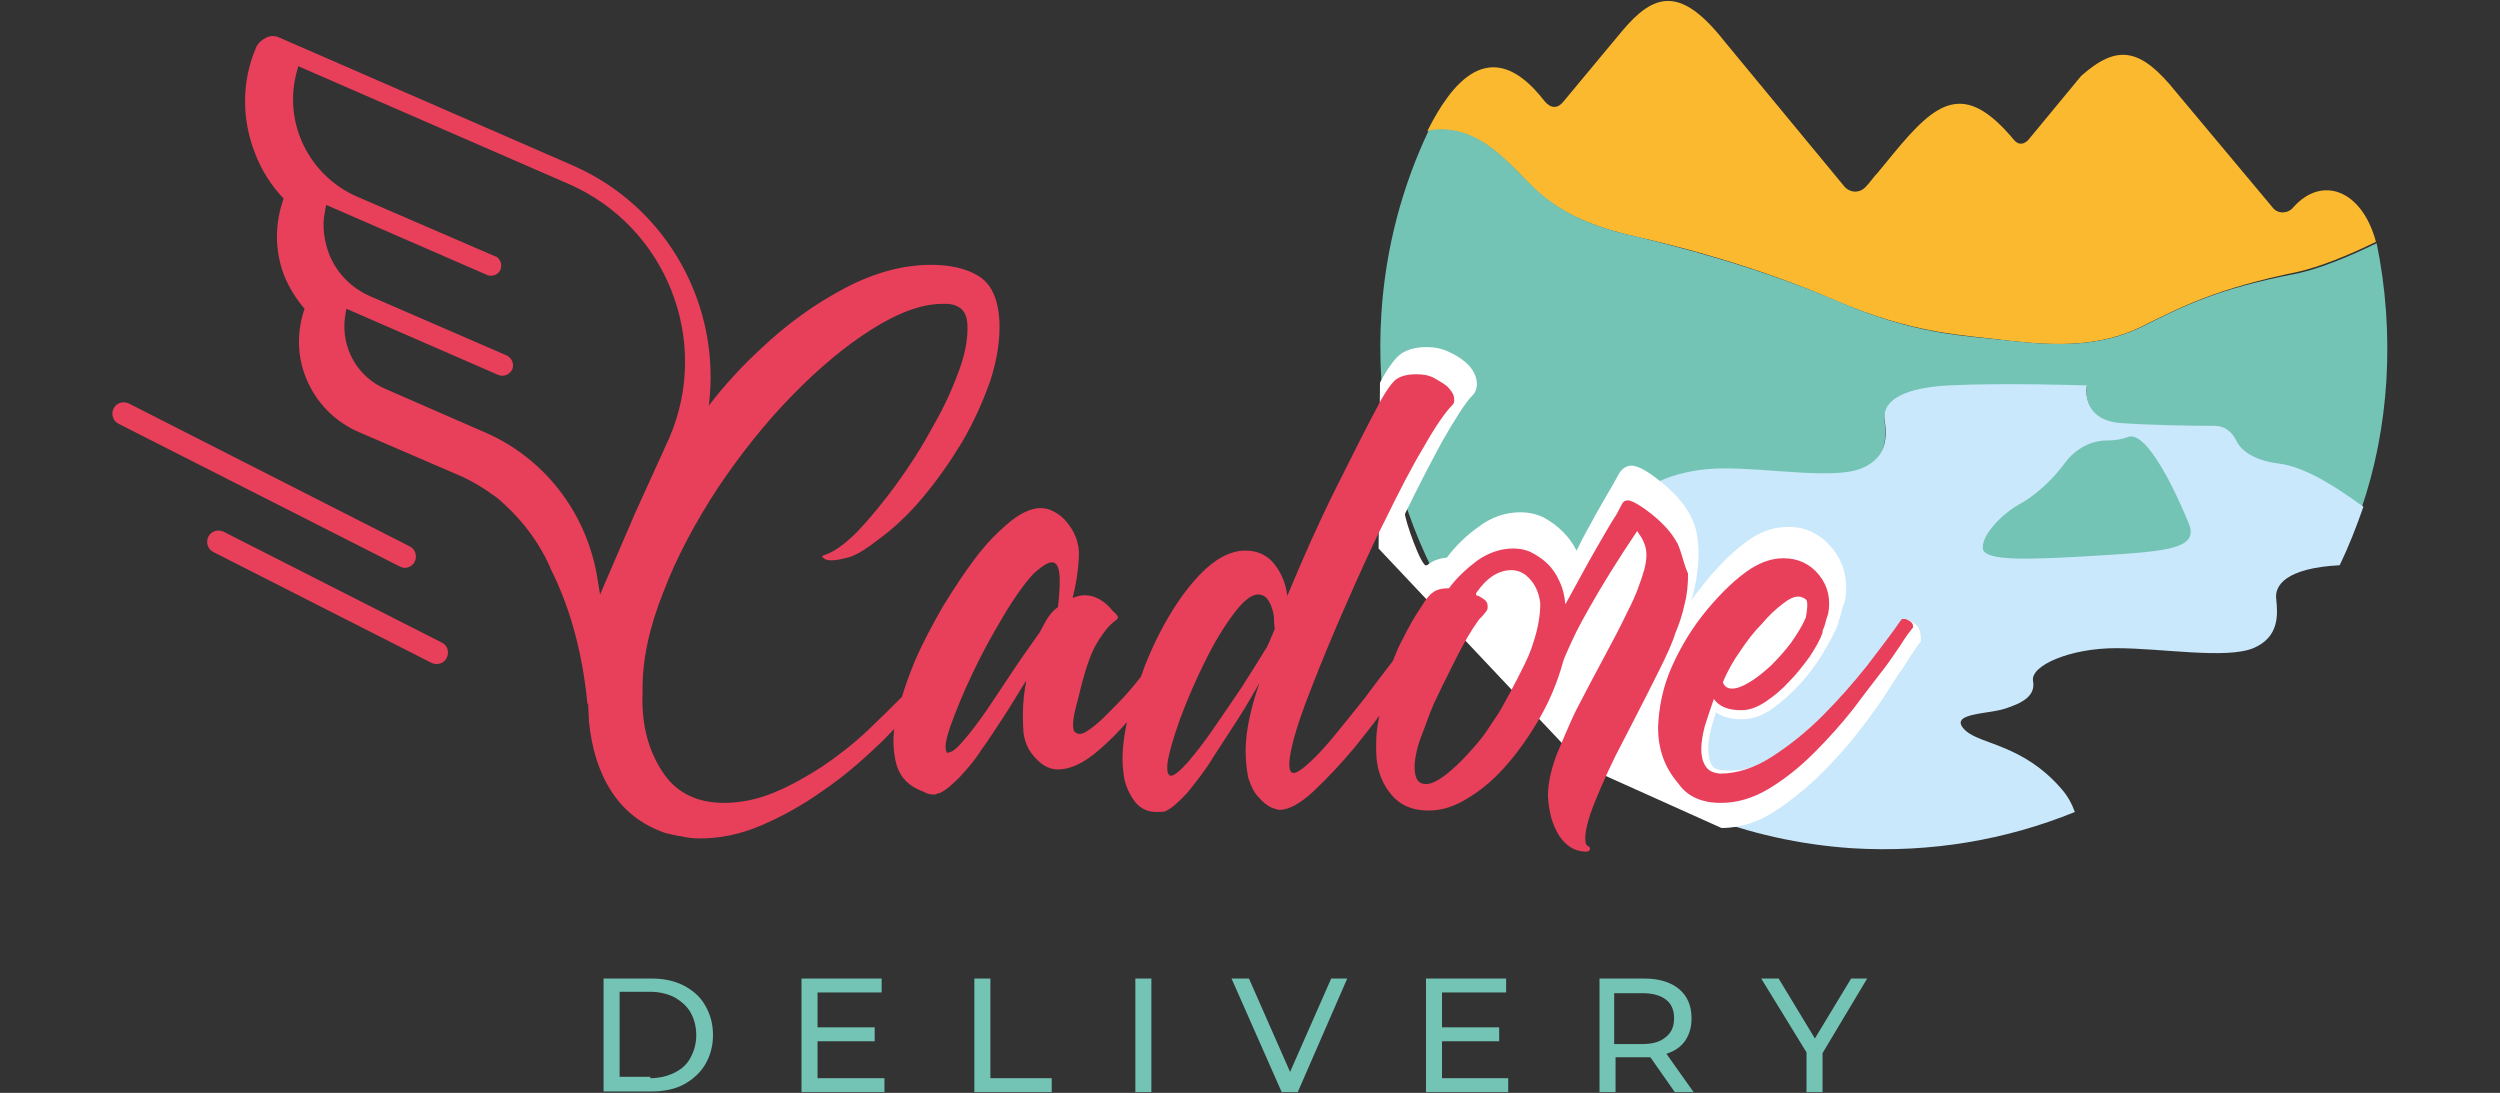 <svg version="1.1" id="Livello_1" xmlns="http://www.w3.org/2000/svg" x="0" y="0" viewBox="0 0 358.7 156.8" xml:space="preserve"><rect x="0" y="0" width="358.7" height="156.8" fill="#333333" stroke="none"/><path d="M220.5 27.4c4.1 3.7 9.1 5.4 14.4 6.6 5.4 1.2 16.9 4.1 28.4 9.1 11.5 4.9 18.1 4.9 25.1 5.8 7 .8 13.2.8 19-2.1 5.8-2.9 10.7-5.4 22.3-7.8 3.1-.7 7.1-2.3 11.2-4.3-2-7.5-7.8-9.6-11.9-4.9-.8.9-2.2.9-2.9 0l-13.8-16.5c-5.2-6.5-8.5-7-13.7-2.4l-7.6 9.2c-.5.5-1.3.9-2.1-.1-7.1-8.5-11.1-5.4-17.2 2l-2.3 2.8c-.6.6-1.1 1.4-1.7 2-.9 1-2.4.9-3.2-.2L247.4 5.9c-6.3-8-10.1-6.9-14.7-1.4l-8.4 10.1c-.8 1-1.8 1-2.7-.1-7.8-10.1-13.5-2.3-16.8 4.3v.1s0-.1.1-.1c7.4-1.3 11.9 5.2 15.6 8.6z" fill="#fbb92f"/><path class="st1" fill="#74c4b6" d="M307.5 46.8c-5.8 2.9-12 2.9-19 2.1-7-.8-13.6-.8-25.1-5.8-11.5-4.9-23.1-7.8-28.4-9.1-5.4-1.2-10.3-2.9-14.4-6.6-3.8-3.4-8.2-9.9-15.6-8.7-3.8 8-6.2 16.9-6.8 26.3-1.6 24.7 9.4 47.4 27.6 61.6 4-1.1 7.3-2.2 8.9-3 6.2-3.3 10.3-9.9 4.9-16.1-5.4-6.2-7-6.3-9.2-8.2-2.9-2.6-1.4-2.4 1-3.2 2.5-.8 4.5-1.8 4.1-4s5.3-4.7 11.9-4.7c6.6 0 15.8 1.6 19.7 0 3.8-1.6 3.5-4.9 3.3-7-.3-2.1 1.4-4.5 9.2-4.9 7.8-.4 19.8 0 19.8 0s-.8 4.9 4.9 5.4c4 .3 10.1.4 13.5.4 1.3 0 2.5.8 3 2 .7 1.3 2.3 2.9 6.1 3.4 4.1.5 8.7 3.7 11.9 6.3 2-5.8 3.2-12 3.6-18.4.4-6.8-.1-13.4-1.4-19.7-4.1 2-8.1 3.6-11.2 4.3-11.6 2.2-16.5 4.7-22.3 7.6z"/><path class="st2" fill="#cae8fb" d="M340 68.9c-.1.2-.1.4-.2.6.1-.2.1-.4.2-.6zM225.6 106.6c-.4-.3-.7-.6-1.1-.9.4.3.8.6 1.1.9zM223.2 104.6c.2.2.3.3.5.4-.2-.1-.4-.3-.5-.4zM340.9 65.2c0-.1 0-.2.1-.3-.1.2-.1.2-.1.3zM326.9 66.5c-3.9-.5-5.5-2.1-6.1-3.4-.6-1.2-1.7-2-3-2-3.4 0-9.5-.1-13.5-.4-5.8-.4-4.9-5.4-4.9-5.4s-12-.4-19.8 0c-7.8.4-9.5 2.9-9.2 4.9.3 2.1.6 5.4-3.3 7-3.8 1.6-13.1 0-19.7 0s-12.3 2.5-11.9 4.7c.4 2.2-1.6 3.2-4.1 4s-3.9.6-1 3.2c2.2 2 3.8 2.1 9.2 8.2 5.4 6.2 1.2 12.8-4.9 16.1-1.6.9-4.9 1.9-8.9 3 11.1 8.7 24.8 14.3 39.9 15.3 11.3.7 22.2-1.2 32-5.2-.4-1.1-1-2.3-2-3.4-5.4-6.2-11.4-6.3-13.6-8.2-2.9-2.6 3-2.4 5.5-3.2s4.5-1.8 4.1-4S297 93 303.6 93s15.8 1.6 19.7 0c3.8-1.6 3.5-4.9 3.3-7-.3-2 1.4-4.5 9.1-4.9 1.3-2.7 2.4-5.5 3.4-8.4-3.5-2.5-8.1-5.7-12.2-6.2z"/><path class="st1" fill="#74c4b6" d="M302.3 63.2c-2.6 0-4.9 1.5-6.3 3.6 0 0 0 .1-.1.1-.9 1.2-3.1 3.7-5.9 5.3-2.8 1.5-5.7 4.6-5.5 6.5s6.9 1.6 16.8 1 14.3-1 12.7-4.7c-1.5-3.7-5.9-13.4-8.7-12.3-.7.3-1.8.5-3 .5z"/><path d="M227.2 109.9l19.8 8.9c2.8 0 5.5-.9 8.1-2.7 2.5-1.7 4.9-3.7 7.2-6.1 2.3-2.4 4.4-4.9 6.3-7.6 1.2-1.6 1.9-2.7 2.6-3.8.4-.7.4-.6.9-1.4.3-.5.5-.8.7-1 .3-.5.4-.6.9-1.4.7-1.1 1.2-1.9 1.7-2.5l.2-.3v-.4c0-1.2-.5-1.9-1-2.2-.5-.4-.8-.5-1.3-.6-.4 0-.4.1-.8.6 0 0-1 1.4-1.9 2.6-.4.5-2.5 3.7-4.8 6.5-1.1 1.3-2.4 2.3-3.2 3.2-2.5 2.6-5.2 4.8-7.8 6.6-2.6 1.7-4.6 2.5-7.8 2.2-.9-.1-1.2-.4-1.4-.7-.3-.5-.5-1.3-.5-2.2 0-1 0-1.2.3-2.6.2-.9.5-1.8.8-2.8 1 .7 2.2 1 3.7 1s3-.5 4.5-1.6c1.4-1 2.7-2.2 3.9-3.5 1.2-1.3 2.3-2.8 3.2-4.3s1.7-2.9 2.2-4.2l.1-.2v-.3c.2-.4.3-.9.4-1.3.1-.4.2-.8.4-1.3l.1-.2c.5-2.8 0-5.3-1.7-7.5-1.7-2.1-3.8-3.2-6.4-3.2-2 0-3.9.6-5.7 1.9-2.3 1.6-4.7 4-7 7-.4.5-.8 1-1.2 1.6.1-.5.3-1 .4-1.6.4-1.7.6-3.4.6-5.1 0-2-.3-3.7-1-5.1-1-2.1-2.8-4-5.2-5.8-1.6-1.2-2.7-1.7-3.5-1.7-1.1.1-1.6.9-2 1.7-.1.2-.3.5-.5.9-1.1 1.9-2.3 3.9-3.4 6-.7 1.2-1.3 2.4-1.9 3.6-1-2-2.6-3.6-4.8-4.8-1.1-.5-2.2-.7-3.2-.7-2.2 0-4.3.7-6.2 2.2-1.7 1.2-3.2 2.7-4.4 4.3-1 .1-1.9.4-2.6.9-.1.1-.2.2-.3.2-.7.6-3.3-7-3.1-7.4 1.9-3.9 3.7-7.4 5.4-10.5 1.9-3.3 3.3-5.5 4.3-6.5.4-.4.8-1.2.5-2.4-.2-.8-.7-1.6-1.5-2.3-.7-.6-1.5-1.1-2.4-1.5-1-.5-2.1-.7-3.2-.7-1.9 0-3.3.5-4.2 1.4-.8.8-1.8 2.3-2.5 3.7l-.2 23.8 29.4 31.2z" fill="#fff"/><g><path class="st4" fill="#e83f5b" d="M59.5 80.6c.4-.8.1-1.8-.7-2.2L18.5 57.9c-.8-.4-1.8-.1-2.2.7-.4.8-.1 1.8.7 2.2l40.4 20.5c.7.4 1.7.1 2.1-.7zM63.4 92.2L32.1 76.3c-.8-.4-1.8-.1-2.2.7-.4.8-.1 1.8.7 2.2l31.3 15.9c.8.4 1.8.1 2.2-.7.4-.9.1-1.8-.7-2.2zM274 89.1c-.3-.2-.6-.3-.8-.3-.2 0-.3 0-.4.1-1.3 1.9-3 4.1-4.9 6.6-2 2.5-4.1 4.9-6.4 7.2-2.3 2.3-4.8 4.3-7.3 5.9s-5 2.4-7.4 2.4c-1-.1-1.7-.4-2.1-1.1-.4-.6-.6-1.4-.6-2.4s.2-2.1.5-3.3c.4-1.2.8-2.5 1.3-3.9.8 1.1 2.1 1.6 3.9 1.6 1.2 0 2.3-.4 3.5-1.2 1.2-.8 2.3-1.7 3.4-2.9 1.1-1.1 2-2.3 2.9-3.5.8-1.2 1.5-2.4 1.9-3.5v-.3c.2-.4.3-.7.4-1.1s.2-.8.4-1.3c.4-2.1 0-4-1.3-5.6-1.3-1.6-3-2.4-5.1-2.4-1.6 0-3.1.5-4.7 1.5-2 1.3-4.1 3.3-6.2 5.8-2.1 2.5-3.8 5.3-5.1 8.2-1.3 2.9-1.9 5.9-2 8.8 0 3 .9 5.7 2.9 8 1.3 1.9 3.4 2.8 6.1 2.8 2.4 0 4.7-.7 7-2.1 2.3-1.4 4.4-3.1 6.4-5.1s3.9-4.1 5.7-6.4c1.7-2.3 3.2-4.2 4.5-5.9.9-1.2 1.6-2.3 2.3-3.3.6-1 1.3-1.9 1.7-2.4 0-.5-.2-.7-.5-.9zm-24.3 4.3c1-1.5 2-2.8 3.1-3.9 1-1.2 2-2.1 2.9-2.8.9-.7 1.6-1.1 2.3-1.1.5 0 .9.2 1.2.5.2.5.1 1.4-.1 2.5-.5 1.2-1.2 2.3-2.1 3.6-.9 1.2-1.9 2.3-2.9 3.3-1.1 1-2.1 1.8-3.1 2.4s-1.8.9-2.5.9c-.6 0-1.1-.3-1.3-.9.6-1.5 1.5-3.1 2.5-4.5z"/></g><path class="st4" fill="#e83f5b" d="M240.7 78c-.9-1.7-2.4-3.3-4.6-4.9 0 0-1.9-1.4-2.6-1.3-.7 0-.8.6-1.5 1.9-1.1 1.7-2.1 3.5-3.2 5.4-1.1 1.9-2.1 3.8-3.1 5.6-1 1.8-.2.4-1.1 2-.1-1.2-.4-2.4-.9-3.4-.8-1.8-2.1-3.1-4.1-4.1-.9-.4-1.7-.5-2.5-.5-1.8 0-3.5.6-5.1 1.7-1.6 1.2-3 2.5-4.1 4-1 0-1.8.2-2.3.6-.6.4-1.1 1.1-1.7 2.1-.9 1.3-1.8 2.9-2.7 4.7-.5.9-.9 1.9-1.3 2.9 0 .1-.1.1-.1.2-1.3 1.7-2.7 3.5-4.1 5.4-1.5 1.9-2.9 3.6-4.2 5.2s-2.5 2.9-3.6 3.9-1.8 1.5-2.3 1.5c-.7 0-.8-1.2-.3-3.5s1.5-5.3 2.9-8.8c1.4-3.6 3-7.5 4.9-11.8s3.7-8.4 5.7-12.3c1.9-3.9 3.7-7.4 5.5-10.4 1.7-3 3.1-5 4.1-6 .3-.3.3-.7.2-1.2s-.5-1-1-1.5c-.5-.4-1.2-.8-1.9-1.2-.8-.4-1.6-.5-2.5-.5-1.4 0-2.4.3-3.1.9-.6.6-1.2 1.5-1.9 2.7-1.9 3.5-4 7.7-6.5 12.7s-4.8 10.2-7 15.5c-.2-1.7-.8-3.2-1.8-4.5s-2.4-2-4.2-2c-2.2 0-4.4 1.2-6.6 3.5-2.2 2.3-4.1 5.2-5.8 8.5-1 2-1.9 4-2.6 6.1-1.1 1.4-2.2 2.7-3.3 3.8-1.2 1.2-2.2 2.3-3.2 3.1-1 .8-1.7 1.3-2.3 1.3-.3 0-.5-.1-.8-.4-.3-.8-.1-2.2.5-4.3.2-.8.4-1.7.7-2.8.3-1.1.6-2.1 1-3.2s.9-2.1 1.5-3 1.2-1.7 1.8-2.2c.5-.4.8-.6.8-.8 0-.2-.2-.5-.7-.9-1.2-1.5-2.6-2.3-4.1-2.3-.4 0-1 .1-1.7.4.5-1.9.8-3.9.9-5.9.1-2-.6-3.8-2.1-5.4-.4-.4-.9-.8-1.5-1.1-.5-.3-1.2-.5-1.9-.5-1.4 0-3.1.8-4.9 2.4-1.3 1.1-2.8 2.6-4.4 4.7-1.6 2.1-3.1 4.4-4.7 7-1.5 2.6-2.9 5.2-4.1 8-.7 1.7-1.3 3.4-1.8 5-1.5 1.5-3.1 3.1-4.9 4.8-2 1.9-4.2 3.6-6.4 5.1-2.3 1.5-4.6 2.8-7 3.8s-4.9 1.5-7.2 1.5c-3.8 0-6.7-1.4-8.6-4.1-2.3-3.3-3.3-7.2-3.1-11.8-.1-4.6 1-9.4 3-14.4 1.9-5 4.6-10 7.8-14.9 3.3-4.9 6.8-9.3 10.6-13.2 3.8-3.9 7.6-7.1 11.4-9.5 3.8-2.4 7.2-3.7 10.2-3.7h.9c1.7.2 2.6 1.1 2.7 2.9.1 1.7-.2 3.9-1.1 6.4-.9 2.5-2.1 5.3-3.8 8.2-1.6 3-3.4 5.8-5.3 8.4-1.9 2.6-3.8 4.9-5.6 6.8-1.9 1.9-3.5 3-4.9 3.4-.2.1-.2.2.1.4.2.2.6.3 1.1.3.7 0 1.6-.2 2.7-.5 1.1-.4 2.4-1.2 3.9-2.4 2.1-1.5 4.3-3.5 6.4-6 2.1-2.5 4-5.2 5.7-8 1.7-2.9 3-5.8 4.1-8.9 1-3.1 1.4-5.9 1.3-8.6-.2-3.2-1.2-5.3-3-6.4-1.8-1.1-4.1-1.6-6.8-1.6-4 0-8.1 1.1-12.3 3.3-4.2 2.2-8.3 5.1-12.2 8.8-2.6 2.4-5.1 5.1-7.4 8.1 1.8-14.2-5.8-28.5-19.6-34.5l-42-18.3c-.6-.3-1.3-.3-1.9 0-.6.3-1.1.7-1.4 1.3-2.2 5-2.1 10.5-.2 15.3.9 2.4 2.3 4.6 4.1 6.5-1.3 3.6-1.3 7.5.1 11.1.7 1.7 1.7 3.3 2.9 4.7-1.1 3.2-1.1 6.7.2 9.9 1.4 3.5 4.1 6.3 7.6 7.8l14.6 6.3c1.8.8 3.4 1.8 4.9 2.9 0 0 .5.3 1.2 1 3 2.7 5.4 6 6.9 9.6 2.3 4.6 4.4 10.9 5.2 19.3l.1-.2c0 .9.1 1.8.1 2.6.4 3.9 1.4 7.2 3.2 10 1.8 2.8 4.3 4.8 7.7 6 .8.2 1.6.4 2.4.5.8.2 1.7.3 2.7.3 2.8 0 5.8-.6 8.8-1.9s5.9-2.9 8.7-4.9c2.8-1.9 5.4-4.1 7.8-6.4.9-.8 1.7-1.7 2.5-2.5-.2 1.7-.1 3.2.2 4.6.4 1.9 1.5 3.3 3.3 4.1.4.2.8.3 1.1.5.3.1.6.2 1.1.2.2 0 .3 0 .4-.1.1 0 .2-.1.4-.1.9-.4 1.8-1.2 2.9-2.3 1-1.1 2.1-2.3 3.1-3.9 1.1-1.5 2.1-3.1 3.3-4.9 1.1-1.7 2.1-3.4 3.1-5 0 .3 0 .5-.1.8-.3 1.8-.4 3.7-.3 5.7 0 2 .7 3.6 2.1 4.9.9.9 1.9 1.3 2.9 1.3 1.8 0 3.7-.9 5.9-2.8 1.4-1.2 2.7-2.5 4-4-.6 2.8-.8 5.2-.5 7.3.1 1.3.6 2.6 1.4 3.8.8 1.2 1.9 1.8 3.3 1.8.6 0 1.1 0 1.3-.1.9-.4 1.9-1.3 3.2-2.7 1.2-1.5 2.5-3.1 3.7-5.1 1.2-1.9 2.5-3.8 3.7-5.7 1.2-1.9 2.1-3.5 2.9-4.9-.9 2.6-1.5 5-1.8 7.2s-.2 4.3.2 6.4c.4 1.2.8 2.1 1.5 2.8.6.7 1.2 1.2 1.9 1.5.5.2.9.3 1.1.3 1.3 0 3-.9 4.9-2.7 1.9-1.8 3.9-3.9 5.9-6.3 1.2-1.5 2.4-3 3.5-4.5 0 .2-.1.4-.1.6-.4 1.9-.4 3.8-.3 5.5.2 2 .9 3.8 2.2 5.3s3 2.2 5.3 2.2c1.9 0 3.8-.6 5.8-1.9 2-1.2 3.9-2.9 5.6-4.9 1.7-2 3.3-4.3 4.7-6.8s2.4-5 3.1-7.5c0 0 .1-.4.3-.9 1.4-3.2 1.9-4.2 3.6-7.2 1.7-3 3.9-6.6 6.8-10.9.5.7.8 1.2.9 1.5.5 1 .6 2.3.1 4.1-.5 1.7-1.2 3.7-2.3 5.8-1 2.1-2.2 4.4-3.5 6.8s-2.6 4.9-3.8 7.2c-.9 1.7-3 6.8-3 6.8-.8 2.2-1.2 4.1-1.2 5.8.1 2.2.6 4.1 1.6 5.7 1 1.5 2.3 2.3 3.9 2.3.3 0 .4-.1.5-.3.1-.2 0-.3-.1-.4-.4-.2-.5-.4-.5-.7-.2-1.2.3-3.2 1.4-5.9 1.1-2.7 2.4-5.6 4-8.6l1.6-3.1c1.3-2.5 2.5-4.9 3.6-7.1s1.9-4 2.3-5.3c.5-1.2 1-2.6 1.3-4.1.4-1.5.5-2.9.5-4.4-.7-1.6-.9-3-1.5-4.3zM89.8 76.7l-3.7 8.6-.5-3c-1.7-9.1-7.7-16.7-16.1-20.3l-14.2-6.2c-4-1.7-6.4-5.9-5.8-10.3l.2-1.2 21.8 9.5c.7.3 1.6 0 2-.8.3-.7 0-1.6-.8-2l-19.6-8.5c-2.7-1.2-4.8-3.3-5.9-6.1-.7-1.9-1-4-.6-5.9l.2-1.1L70 39.5c.7.2 1.5-.1 1.8-.8.3-.7 0-1.5-.6-1.9h-.1l-19.9-8.6c-6.8-3-10.5-10.4-8.7-17.6l.3-1.1 38.8 16.9c14 6.1 20.5 22.5 14.4 36.5l-5 11c-.4 1-.8 1.9-1.2 2.8zm62 10.4c-.6.4-1.1 1-1.5 1.6s-.7 1.3-1.1 2c-1.2 1.7-2.5 3.5-3.9 5.6-1.3 2-2.6 3.9-3.8 5.7-1.2 1.7-2.3 3.2-3.3 4.3-1 1.2-1.7 1.7-2.3 1.7-.4-.4-.3-1.7.5-3.9s1.8-4.7 3.1-7.4c1.3-2.8 2.8-5.5 4.4-8.2 1.6-2.7 3.1-4.8 4.4-6.2 1.2-1.1 2.1-1.6 2.5-1.6 1.3-.2 1.5 2 1 6.4zm30.6 4.3c-.1.3-.3.8-.6 1.4-1.1 1.8-2.3 3.7-3.7 5.9-1.4 2.1-2.8 4.1-4.1 6s-2.5 3.4-3.6 4.7c-1.1 1.2-1.9 1.9-2.4 1.9-.4 0-.6-.6-.5-1.7.2-1.5.8-3.6 1.8-6.4 1-2.7 2.2-5.5 3.5-8.1 1.3-2.7 2.7-5 4.1-6.9 1.4-1.9 2.6-2.9 3.6-2.9.5 0 1 .2 1.3.6s.6.9.7 1.4c.2.5.3 1.1.3 1.7s.1 1 .1 1.3c-.2.3-.3.8-.5 1.1zm37.6.8c-.4 1.3-.7 2.1-2.3 5.2s-2.6 4.8-2.6 4.8l-1.8 2.7c-.8 1.2-1.8 2.3-2.8 3.4s-2.1 2.1-3.1 2.9c-1.1.8-2 1.3-2.8 1.3-1 0-1.5-.6-1.6-1.9-.1-.7 0-1.5.2-2.5s.5-1.9.9-2.9.7-1.9 1-2.7c.3-.8.6-1.4.7-1.7.8-1.7 1.8-3.7 3-6.1s2.3-4.3 3.4-5.8c.3-.3.6-.6.9-1 .4-.4.4-.8.3-1.3-.1-.3-.3-.5-.6-.7s-.6-.4-1-.5v-.3c1.5-2.2 3.2-3.3 5.1-3.3.6 0 1.3.2 2 .7 1.2 1 1.9 2.3 2.1 4.1 0 1.6-.3 3.5-1 5.6z"/><g><path class="st1" fill="#74c4b6" d="M86.6 140.4h6.9c1.7 0 3.2.3 4.6 1 1.3.7 2.4 1.6 3.1 2.9.7 1.2 1.1 2.6 1.1 4.2s-.4 3-1.1 4.2-1.8 2.2-3.1 2.9c-1.3.7-2.9 1-4.6 1h-6.9v-16.2zm6.7 14.3c1.3 0 2.5-.3 3.5-.8s1.8-1.2 2.3-2.2c.5-.9.8-2 .8-3.2s-.3-2.3-.8-3.2-1.3-1.6-2.3-2.2c-1-.5-2.2-.8-3.5-.8h-4.4v12.2h4.4v.2zM126.9 154.7v2H115v-16.3h11.5v2h-9.2v5h8.2v2h-8.2v5.3h9.6zM139.8 140.4h2.3v14.3h8.8v2h-11.1v-16.3zM162.9 140.4h2.3v16.3h-2.3v-16.3zM193.3 140.4l-7.1 16.3h-2.3l-7.2-16.3h2.5l5.9 13.4 5.9-13.4h2.3zM216.4 154.7v2h-11.8v-16.3h11.5v2h-9.2v5h8.2v2h-8.2v5.3h9.5zM240.3 156.7l-3.5-5h-5v5h-2.3v-16.3h6.4c2.1 0 3.8.5 5 1.5s1.8 2.4 1.8 4.2c0 1.3-.3 2.3-.9 3.2-.6.9-1.5 1.5-2.7 1.9l3.9 5.5h-2.7zm-1.3-7.9c.8-.6 1.2-1.5 1.2-2.7s-.4-2.1-1.2-2.7-1.9-.9-3.4-.9h-4v7.3h4c1.5 0 2.6-.3 3.4-1zM261.5 151.1v5.6h-2.3V151l-6.5-10.6h2.5l5.2 8.6 5.2-8.6h2.3l-6.4 10.7z"/></g></svg>